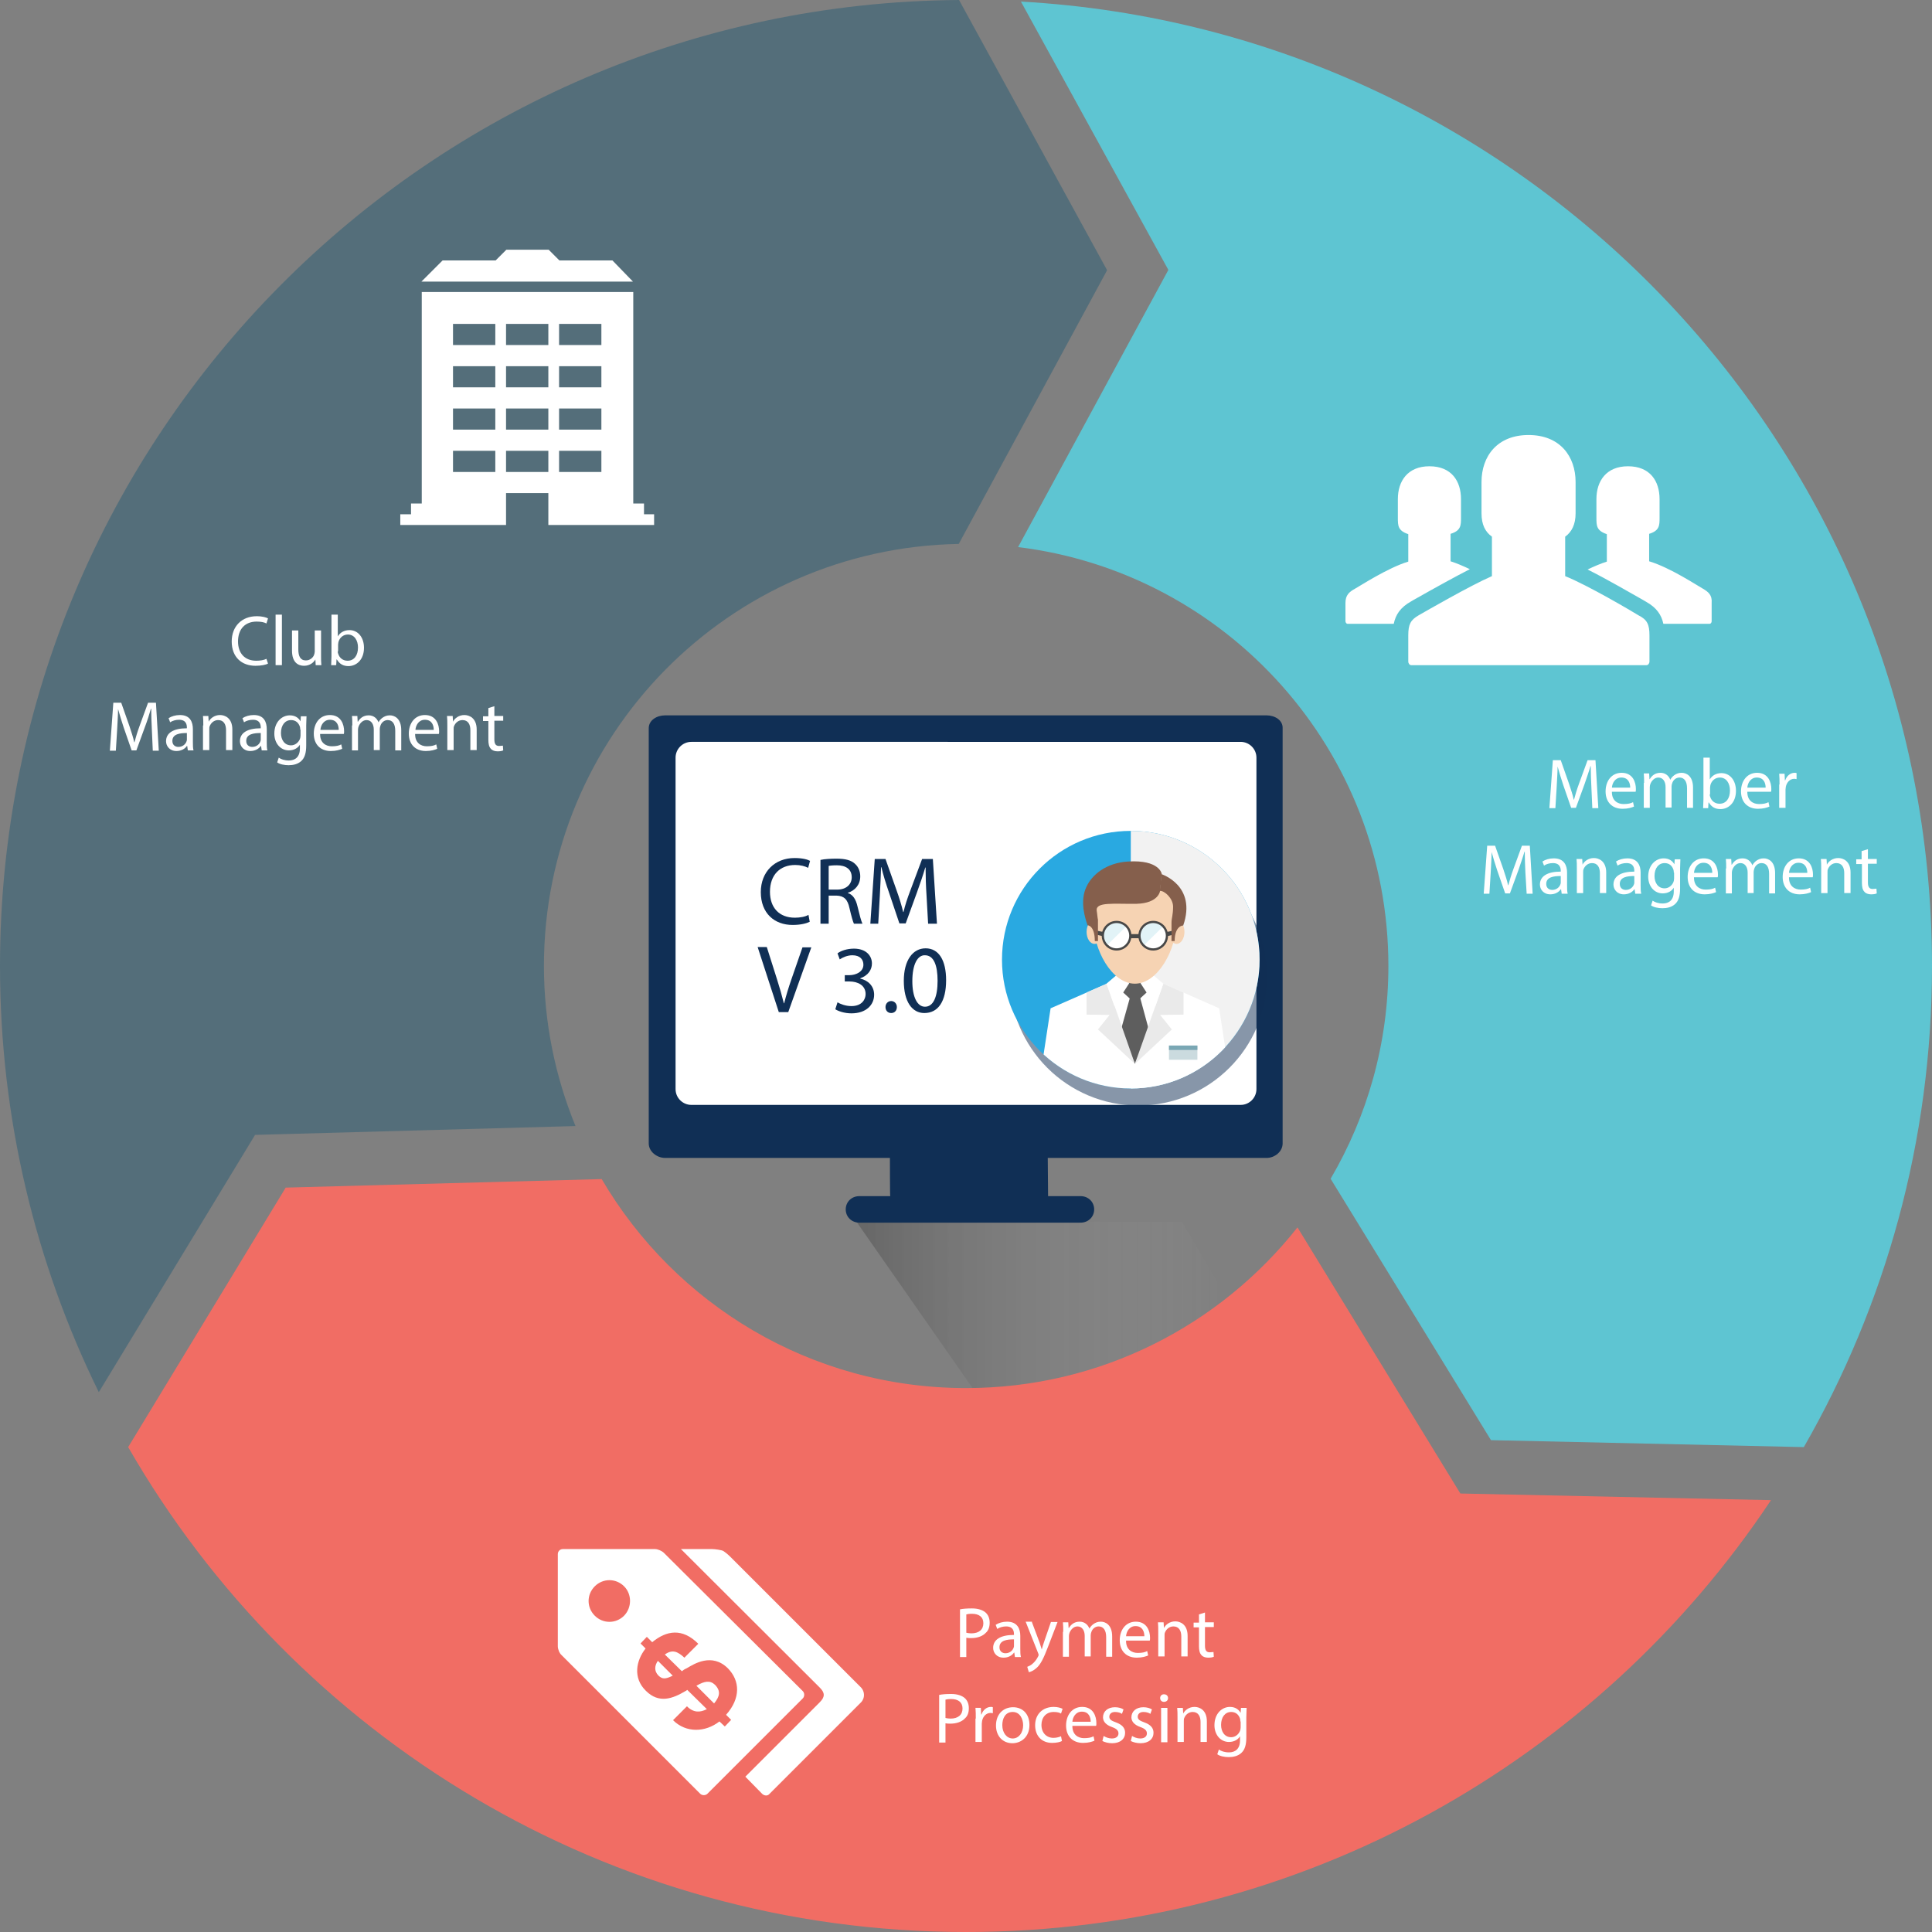 <?xml version="1.0" encoding="utf-8"?>
<!-- Generator: Adobe Illustrator 20.0.0, SVG Export Plug-In . SVG Version: 6.00 Build 0)  -->
<svg version="1.1" id="Layer_1" xmlns="http://www.w3.org/2000/svg" xmlns:xlink="http://www.w3.org/1999/xlink" x="0px" y="0px"
	 viewBox="0 0 612 612" style="enable-background:new 0 0 612 612;" xml:space="preserve">
<rect x="0" y="0" width="612" height="612" fill="#808080" stroke="none"/>
<style type="text/css">
	.st0{fill:#546E7A;}
	.st1{fill:#5EC5D2;}
	.st2{opacity:0.2;fill:url(#SVGID_1_);}
	.st3{fill:#F16D64;}
	.st4{fill:#102F55;}
	.st5{fill:#FFFFFF;}
	.st6{opacity:0.5;fill:#102F55;}
	.st7{fill:#29A9E1;}
	.st8{fill:#F2F2F2;}
	.st9{clip-path:url(#SVGID_3_);}
	.st10{fill:#5E5E5E;}
	.st11{fill:#EAEAEA;}
	.st12{fill:#F6D3B3;}
	.st13{fill:#484848;}
	.st14{fill:#855F4C;}
	.st15{fill:#CBDBDF;}
	.st16{fill:#7AA7B4;}
	.st17{fill:#E2F3F7;}
</style>
<g>
	<path class="st0" d="M182.3,356.7c-6.4-15.6-10-32.8-10-50.7c0-73.1,58.6-132.4,131.4-133.7l47-86.7L303.8,0
		C135.8,1.2,0,137.7,0,306c0,48.4,11.3,94.3,31.3,135l49.5-81.5L182.3,356.7z"/>
	<path class="st1" d="M322.5,173.3c66.1,8.1,117.3,64.4,117.3,132.7c0,24.6-6.7,47.6-18.3,67.4l50.8,82.8l99.1,2.2
		C597.2,413.5,612,361.5,612,306C612,142.8,484.3,9.5,323.4,0.5l46.7,85L322.5,173.3z"/>
	<linearGradient id="SVGID_1_" gradientUnits="userSpaceOnUse" x1="271.303" y1="430.925" x2="389.202" y2="430.925">
		<stop  offset="0" style="stop-color:#000000"/>
		<stop  offset="1" style="stop-color:#FFFFFF;stop-opacity:0"/>
	</linearGradient>
	<path class="st2" d="M374.4,387l14.8,25.1c0,0-24.1,42.6-56.6,62.7L271.3,387H374.4z"/>
	<path class="st3" d="M411,388.8c-24.5,31-62.4,50.9-105,50.9c-49.2,0-92.2-26.6-115.4-66.2l-100.1,2.7l-49.9,82.2
		C93.4,550.2,192.5,612,306,612c106.4,0,200.2-54.4,255-136.8l-98.4-2.1L411,388.8z"/>
	<g>
		<g>
			<path class="st4" d="M401.2,226.6H210.7c-2.6,0-5.2,1.5-5.2,4.1v131.5c0,2.6,2.6,4.6,5.2,4.6h71.2c0,0,0,12.1,0.1,12.1h-9.8
				c-2.4,0-4.3,1.8-4.3,4.2c0,2.4,1.9,4.2,4.3,4.2h70.1c2.4,0,4.3-1.8,4.3-4.2c0-2.4-1.9-4.2-4.3-4.2H332c0,0-0.1-12.1-0.1-12.1
				h69.3c2.6,0,5.1-2,5.1-4.6V230.7C406.4,228.1,403.8,226.6,401.2,226.6z"/>
			<path class="st5" d="M398,345c0,2.7-2.2,5-5,5H219c-2.7,0-5-2.2-5-5V240c0-2.7,2.2-5,5-5H393c2.7,0,5,2.2,5,5V345z"/>
		</g>
		<g>
			<circle class="st6" cx="360.6" cy="309.4" r="40.8"/>
			<circle class="st7" cx="358.2" cy="304" r="40.8"/>
			<path class="st8" d="M358.2,263.2v81.6c22.5,0,40.8-18.3,40.8-40.8C399,281.5,380.8,263.2,358.2,263.2z"/>
			<g>
				<defs>
					<circle id="SVGID_2_" cx="358.2" cy="304" r="40.8"/>
				</defs>
				<clipPath id="SVGID_3_">
					<use xlink:href="#SVGID_2_"  style="overflow:visible;"/>
				</clipPath>
				<g class="st9">
					<polygon class="st5" points="386.2,319.4 368.5,311.6 359.5,311.6 350.6,311.6 332.8,319.4 328.9,345 359.5,345 390.1,345 
											"/>
					<polygon class="st10" points="360.8,314.7 359.5,314.7 358.3,314.7 355,326.5 359.5,337 364,326.5 					"/>
					<g>
						<polygon class="st11" points="350.6,311.6 359.5,337 347.8,326.1 351.5,321.5 344.2,321.4 344.2,314.4 						"/>
						<polygon class="st11" points="368.5,311.6 359.5,337 371.2,326.1 367.5,321.5 374.9,321.4 374.9,314.4 						"/>
					</g>
					<g>
						<polygon class="st5" points="350.5,311.6 353.9,308.7 359.5,308.7 353,318.7 						"/>
						<polygon class="st5" points="368.5,311.6 365.1,308.7 359.5,308.7 366,318.7 						"/>
					</g>
					<polygon class="st10" points="359.5,308.7 355.8,314.4 359.5,317.8 363.2,314.4 					"/>
					<g>
						<ellipse class="st12" cx="346.7" cy="295.2" rx="2.5" ry="3.8"/>
						<ellipse class="st12" cx="372.7" cy="295.2" rx="2.5" ry="3.8"/>
					</g>
					<path class="st12" d="M372.7,291.7c0,9.1-5.9,19.9-13.2,19.9c-7.3,0-13.2-10.7-13.2-19.9c0-9.1,5.9-13.2,13.2-13.2
						C366.8,278.5,372.7,282.6,372.7,291.7z"/>
					<g>
						<polygon class="st13" points="371.6,296.1 367.8,297 367.8,295.6 371.6,294.8 						"/>
						<polygon class="st13" points="347.4,296.1 351.2,297 351.2,295.6 347.4,294.8 						"/>
					</g>
					<path class="st14" d="M372.1,298.1h-1c0,0,0-4.7,0-5.9c0-1.3,0.5-2.4,0.5-5s-2.7-5.1-4.2-5l0.5-5.3c0,0,11.3,3.6,6.9,16.3
						C374.9,293.1,372.1,293.1,372.1,298.1z"/>
					<path class="st14" d="M344.2,280.8c1.7-3.6,6.1-7.5,13.2-7.9c9.9-0.6,10.6,3.9,10.6,3.9l-0.5,5.3c0,0-0.3,4-7.5,4.2
						c-7.2,0.1-13-0.7-12.6,2.2c0,0,0,0,0,0c0.2,1.1,0.2,1.8,0.3,2.3c0,0.2,0.1,0.4,0.1,0.5l0,0l0,0c0,0.1,0,0.2,0,0.3l0,0l0,0
						c0,0.2,0,0.4,0,0.6c0,1.3,0,5.9,0,5.9h-1c0-5-2.3-5-2.3-5C343.8,291,341.9,285.5,344.2,280.8z"/>
					<rect x="356.2" y="295.9" class="st13" width="6.4" height="1.3"/>
					<circle class="st5" cx="353.7" cy="296.4" r="4.3"/>
					<circle class="st5" cx="365.3" cy="296.4" r="4.3"/>
					<circle class="st5" cx="365.3" cy="296.4" r="4.3"/>
					<rect x="370.3" y="331.2" class="st15" width="9" height="4.5"/>
					<rect x="370.3" y="331.2" class="st16" width="9" height="1.4"/>
					<path class="st17" d="M353.7,292.1c-2.4,0-4.3,1.9-4.3,4.3c0,1.2,0.5,2.3,1.3,3l6.2-6.1C356,292.6,354.9,292.1,353.7,292.1z"/>
					<path class="st17" d="M365.3,292.1c-2.4,0-4.3,1.9-4.3,4.3c0,1.2,0.5,2.3,1.3,3.1l6.2-6.1C367.6,292.6,366.5,292.1,365.3,292.1
						z"/>
					<g>
						<g>
							<path class="st13" d="M353.7,301.1c-2.6,0-4.7-2.1-4.7-4.7c0-2.6,2.1-4.7,4.7-4.7c2.6,0,4.7,2.1,4.7,4.7
								C358.4,299,356.3,301.1,353.7,301.1z M353.7,292.4c-2.2,0-4,1.8-4,4s1.8,4,4,4c2.2,0,4-1.8,4-4S355.9,292.4,353.7,292.4z"/>
						</g>
						<g>
							<path class="st13" d="M365.3,301.1c-2.6,0-4.7-2.1-4.7-4.7c0-2.6,2.1-4.7,4.7-4.7c2.6,0,4.7,2.1,4.7,4.7
								C370,299,367.9,301.1,365.3,301.1z M365.3,292.4c-2.2,0-4,1.8-4,4s1.8,4,4,4c2.2,0,4-1.8,4-4S367.5,292.4,365.3,292.4z"/>
						</g>
					</g>
				</g>
			</g>
		</g>
		<g>
			<g>
				<path class="st4" d="M256.5,292c-1,0.5-2.9,1-5.4,1c-5.8,0-10.1-3.7-10.1-10.4c0-6.4,4.4-10.8,10.7-10.8c2.6,0,4.2,0.5,4.9,0.9
					l-0.6,2.2c-1-0.5-2.4-0.9-4.1-0.9c-4.8,0-8,3.1-8,8.5c0,5,2.9,8.2,7.9,8.2c1.6,0,3.3-0.3,4.3-0.9L256.5,292z"/>
				<path class="st4" d="M259.9,272.4c1.3-0.3,3.3-0.4,5.1-0.4c2.8,0,4.7,0.5,5.9,1.7c1,0.9,1.6,2.3,1.6,3.9c0,2.7-1.7,4.5-3.9,5.2
					v0.1c1.6,0.5,2.5,2,3,4.1c0.7,2.9,1.2,4.8,1.6,5.6h-2.7c-0.3-0.6-0.8-2.3-1.4-4.9c-0.6-2.8-1.7-3.9-4.1-4h-2.5v8.9h-2.6V272.4z
					 M262.5,281.8h2.7c2.8,0,4.6-1.6,4.6-3.9c0-2.6-1.9-3.8-4.7-3.8c-1.3,0-2.2,0.1-2.6,0.2V281.8z"/>
				<path class="st4" d="M293.5,283.7c-0.2-2.9-0.3-6.3-0.3-8.9h-0.1c-0.7,2.4-1.6,5-2.6,7.8l-3.6,9.9h-2l-3.3-9.8
					c-1-2.9-1.8-5.5-2.4-8h-0.1c-0.1,2.6-0.2,6-0.4,9.1l-0.5,8.8h-2.5l1.4-20.5h3.4l3.5,9.9c0.9,2.5,1.6,4.8,2.1,6.9h0.1
					c0.5-2.1,1.2-4.3,2.2-6.9l3.7-9.9h3.4l1.3,20.5H294L293.5,283.7z"/>
				<path class="st4" d="M246.7,320.6L240,300h2.9l3.2,10.1c0.9,2.8,1.6,5.3,2.2,7.7h0.1c0.6-2.4,1.4-5,2.3-7.6l3.5-10.1h2.8
					l-7.3,20.5H246.7z"/>
				<path class="st4" d="M265.3,317.5c0.8,0.5,2.5,1.2,4.4,1.2c3.4,0,4.5-2.2,4.5-3.8c0-2.8-2.5-4-5.1-4h-1.5v-2h1.5
					c1.9,0,4.4-1,4.4-3.3c0-1.6-1-3-3.5-3c-1.6,0-3.1,0.7-4,1.3l-0.7-1.9c1-0.8,3-1.5,5.2-1.5c3.9,0,5.7,2.3,5.7,4.7
					c0,2-1.2,3.8-3.7,4.7v0.1c2.4,0.5,4.4,2.3,4.4,5.1c0,3.2-2.5,5.9-7.2,5.9c-2.2,0-4.2-0.7-5.1-1.3L265.3,317.5z"/>
				<path class="st4" d="M280.5,319c0-1.1,0.8-1.9,1.8-1.9s1.8,0.8,1.8,1.9c0,1.1-0.7,1.9-1.8,1.9
					C281.2,320.9,280.5,320.1,280.5,319z"/>
				<path class="st4" d="M299.7,310.5c0,6.7-2.5,10.4-6.9,10.4c-3.9,0-6.5-3.6-6.5-10.2c0-6.6,2.9-10.3,6.9-10.3
					C297.4,300.4,299.7,304.2,299.7,310.5z M289,310.8c0,5.1,1.6,8.1,4,8.1c2.7,0,4-3.2,4-8.2c0-4.9-1.2-8.1-4-8.1
					C290.7,302.5,289,305.4,289,310.8z"/>
			</g>
		</g>
	</g>
	<g>
		<g id="building_54_">
			<path class="st5" d="M200.5,89.2h-67l6.7-6.7h16.8l3.4-3.4h13.4l3.4,3.4h16.8L200.5,89.2z M207.2,162.9v3.4h-33.5v-10.1h-13.4
				v10.1h-33.5v-3.4h3.4v-3.4h3.4v-67h67v67h3.4v3.4H207.2z M156.9,142.8h-13.4v6.7h13.4V142.8z M156.9,129.4h-13.4v6.7h13.4V129.4z
				 M156.9,116h-13.4v6.7h13.4V116z M156.9,102.6h-13.4v6.7h13.4V102.6z M173.7,142.8h-13.4v6.7h13.4V142.8z M173.7,129.4h-13.4v6.7
				h13.4V129.4z M173.7,116h-13.4v6.7h13.4V116z M173.7,102.6h-13.4v6.7h13.4V102.6z M190.5,142.8h-13.4v6.7h13.4V142.8z
				 M190.5,129.4h-13.4v6.7h13.4V129.4z M190.5,116h-13.4v6.7h13.4V116z M190.5,102.6h-13.4v6.7h13.4V102.6z"/>
		</g>
		<g>
			<path class="st5" d="M84.9,210.2c-0.7,0.4-2.2,0.7-4,0.7c-4.3,0-7.5-2.7-7.5-7.7c0-4.8,3.2-8,7.9-8c1.9,0,3.1,0.4,3.6,0.7
				l-0.5,1.6c-0.7-0.4-1.8-0.6-3.1-0.6c-3.6,0-5.9,2.3-5.9,6.3c0,3.7,2.1,6.1,5.8,6.1c1.2,0,2.4-0.2,3.2-0.6L84.9,210.2z"/>
			<path class="st5" d="M87.3,194.7h2v16h-2V194.7z"/>
			<path class="st5" d="M101.7,207.7c0,1.1,0,2.1,0.1,3h-1.8l-0.1-1.8h0c-0.5,0.9-1.7,2-3.6,2c-1.7,0-3.8-0.9-3.8-4.8v-6.4h2v6
				c0,2.1,0.6,3.5,2.4,3.5c1.3,0,2.3-0.9,2.6-1.8c0.1-0.3,0.2-0.7,0.2-1v-6.7h2V207.7z"/>
			<path class="st5" d="M104.9,210.7c0-0.7,0.1-1.8,0.1-2.8v-13.2h2v6.9h0c0.7-1.2,2-2,3.7-2c2.7,0,4.6,2.3,4.6,5.6
				c0,3.9-2.5,5.8-4.9,5.8c-1.6,0-2.8-0.6-3.7-2.1h-0.1l-0.1,1.8H104.9z M107,206.3c0,0.2,0,0.5,0.1,0.7c0.4,1.4,1.5,2.3,3,2.3
				c2.1,0,3.3-1.7,3.3-4.2c0-2.2-1.1-4.1-3.2-4.1c-1.4,0-2.6,0.9-3,2.4c0,0.2-0.1,0.5-0.1,0.8V206.3z"/>
			<path class="st5" d="M48.1,231.1c-0.1-2.1-0.2-4.7-0.2-6.6h-0.1c-0.5,1.8-1.1,3.7-1.9,5.8l-2.7,7.4h-1.5l-2.5-7.2
				c-0.7-2.1-1.3-4.1-1.8-5.9h0c0,1.9-0.2,4.4-0.3,6.7l-0.4,6.5h-1.9l1.1-15.2h2.5l2.6,7.4c0.6,1.9,1.2,3.5,1.5,5.1h0.1
				c0.4-1.5,0.9-3.2,1.6-5.1l2.7-7.4h2.5l0.9,15.2h-1.9L48.1,231.1z"/>
			<path class="st5" d="M59.5,237.7l-0.2-1.4h-0.1c-0.6,0.9-1.8,1.6-3.3,1.6c-2.2,0-3.3-1.6-3.3-3.1c0-2.6,2.3-4.1,6.6-4.1v-0.2
				c0-0.9-0.2-2.5-2.5-2.5c-1,0-2.1,0.3-2.8,0.8l-0.5-1.3c0.9-0.6,2.2-1,3.6-1c3.3,0,4.1,2.3,4.1,4.5v4.1c0,0.9,0,1.9,0.2,2.6H59.5z
				 M59.2,232.2c-2.2,0-4.6,0.3-4.6,2.5c0,1.3,0.9,1.9,1.9,1.9c1.4,0,2.3-0.9,2.6-1.8c0.1-0.2,0.1-0.4,0.1-0.6V232.2z"/>
			<path class="st5" d="M64.4,229.8c0-1.1,0-2.1-0.1-3H66l0.1,1.8h0c0.5-1,1.8-2.1,3.6-2.1c1.5,0,3.9,0.9,3.9,4.6v6.5h-2v-6.3
				c0-1.8-0.7-3.2-2.5-3.2c-1.3,0-2.3,0.9-2.7,2c-0.1,0.2-0.1,0.6-0.1,0.9v6.6h-2V229.8z"/>
			<path class="st5" d="M82.9,237.7l-0.2-1.4h-0.1c-0.6,0.9-1.8,1.6-3.3,1.6c-2.2,0-3.3-1.6-3.3-3.1c0-2.6,2.3-4.1,6.6-4.1v-0.2
				c0-0.9-0.2-2.5-2.5-2.5c-1,0-2.1,0.3-2.8,0.8l-0.5-1.3c0.9-0.6,2.2-1,3.6-1c3.3,0,4.1,2.3,4.1,4.5v4.1c0,0.9,0,1.9,0.2,2.6H82.9z
				 M82.6,232.2c-2.2,0-4.6,0.3-4.6,2.5c0,1.3,0.9,1.9,1.9,1.9c1.4,0,2.3-0.9,2.6-1.8c0.1-0.2,0.1-0.4,0.1-0.6V232.2z"/>
			<path class="st5" d="M97.1,226.8c0,0.8-0.1,1.7-0.1,3v6.3c0,2.5-0.5,4-1.6,5c-1.1,1-2.6,1.3-4,1.3c-1.3,0-2.8-0.3-3.6-0.9
				l0.5-1.5c0.7,0.5,1.8,0.9,3.2,0.9c2,0,3.5-1.1,3.5-3.8v-1.2h0c-0.6,1-1.8,1.8-3.5,1.8c-2.7,0-4.6-2.3-4.6-5.3
				c0-3.7,2.4-5.8,4.9-5.8c1.9,0,2.9,1,3.4,1.9h0l0.1-1.6H97.1z M95.1,231.1c0-0.3,0-0.6-0.1-0.9c-0.4-1.2-1.3-2.1-2.8-2.1
				c-1.9,0-3.2,1.6-3.2,4.1c0,2.1,1.1,3.9,3.2,3.9c1.2,0,2.3-0.8,2.8-2c0.1-0.3,0.2-0.7,0.2-1.1V231.1z"/>
			<path class="st5" d="M101.4,232.6c0,2.7,1.8,3.8,3.7,3.8c1.4,0,2.3-0.2,3-0.6l0.3,1.4c-0.7,0.3-1.9,0.7-3.6,0.7
				c-3.4,0-5.4-2.2-5.4-5.5c0-3.3,1.9-5.9,5.1-5.9c3.6,0,4.5,3.1,4.5,5.1c0,0.4,0,0.7-0.1,0.9H101.4z M107.3,231.2
				c0-1.3-0.5-3.2-2.8-3.2c-2,0-2.9,1.8-3,3.2H107.3z"/>
			<path class="st5" d="M111.6,229.8c0-1.1,0-2.1-0.1-3h1.7l0.1,1.8h0.1c0.6-1,1.6-2,3.4-2c1.5,0,2.6,0.9,3.1,2.2h0
				c0.3-0.6,0.8-1.1,1.2-1.4c0.7-0.5,1.4-0.8,2.4-0.8c1.4,0,3.6,0.9,3.6,4.7v6.4h-1.9v-6.2c0-2.1-0.8-3.4-2.4-3.4
				c-1.1,0-2,0.8-2.3,1.8c-0.1,0.3-0.2,0.6-0.2,1v6.7h-1.9v-6.5c0-1.7-0.8-3-2.3-3c-1.2,0-2.1,1-2.5,2c-0.1,0.3-0.2,0.6-0.2,1v6.6
				h-1.9V229.8z"/>
			<path class="st5" d="M131.5,232.6c0,2.7,1.8,3.8,3.7,3.8c1.4,0,2.3-0.2,3-0.6l0.3,1.4c-0.7,0.3-1.9,0.7-3.6,0.7
				c-3.4,0-5.4-2.2-5.4-5.5c0-3.3,1.9-5.9,5.1-5.9c3.6,0,4.5,3.1,4.5,5.1c0,0.4,0,0.7-0.1,0.9H131.5z M137.4,231.2
				c0-1.3-0.5-3.2-2.8-3.2c-2,0-2.9,1.8-3,3.2H137.4z"/>
			<path class="st5" d="M141.7,229.8c0-1.1,0-2.1-0.1-3h1.8l0.1,1.8h0c0.5-1,1.8-2.1,3.6-2.1c1.5,0,3.9,0.9,3.9,4.6v6.5h-2v-6.3
				c0-1.8-0.7-3.2-2.5-3.2c-1.3,0-2.3,0.9-2.7,2c-0.1,0.2-0.1,0.6-0.1,0.9v6.6h-2V229.8z"/>
			<path class="st5" d="M156.6,223.7v3.1h2.8v1.5h-2.8v5.9c0,1.4,0.4,2.1,1.5,2.1c0.5,0,0.9-0.1,1.2-0.1l0.1,1.5
				c-0.4,0.2-1,0.3-1.8,0.3c-0.9,0-1.7-0.3-2.1-0.8c-0.6-0.6-0.8-1.6-0.8-2.8v-6h-1.7v-1.5h1.7v-2.6L156.6,223.7z"/>
		</g>
	</g>
	<g>
		<g id="group_7_">
			<path class="st5" d="M522.5,201.3c0,3.5,0,8.3,0,8.3c0,0.5-0.4,1.1-0.9,1.1H447c-0.5,0-0.9-0.6-0.9-1.1c0,0,0-4.8,0-8.3
				c0-3.5,0.7-4.9,3.3-6.4c2.1-1.2,16.5-9.5,23.2-12.4V170c-2.1-1.5-3.3-3.8-3.3-7.4c0-8.3,0-9.9,0-9.9c0-8.2,5-14.9,14.9-14.9
				s14.9,6.7,14.9,14.9v9.9c0,3.5-1.2,5.9-3.3,7.4v12.5c7.2,2.9,21.1,11.1,23.2,12.4C521.8,196.3,522.5,197.8,522.5,201.3z
				 M447,190.5l0.5-0.3c7.6-4.3,13.6-7.6,18.1-9.9c-2.1-1-4.2-1.9-6.1-2.5v-8.7c3.3-1,3.3-2.7,3.3-5.1v-5.9c0-5.7-3-10.4-10-10.4
				c-6.9,0-10,4.7-10,10.4c0,0,0,0.1,0,5.9c0,2.5,0,4.1,3.3,5.2v8.7c-6.6,2-15.4,7.8-16.9,8.6c-1.8,1-3,2-3,4.5c0,2.4,0,5.8,0,5.8
				c0,0.3,0.3,0.8,0.6,0.8h14.7C442.1,194.7,443.6,192.4,447,190.5z M539.3,186.4c-1.5-0.8-10.2-6.6-16.9-8.6v-8.7
				c3.3-1,3.3-2.7,3.3-5.1v-5.9c0-5.7-3-10.4-10-10.4c-6.9,0-10,4.7-10,10.4c0,0,0,0.1,0,5.9c0,2.5,0,4.1,3.3,5.2v8.7
				c-1.9,0.6-4,1.5-6.1,2.5c6.4,3.2,13.9,7.6,17.3,9.5l1.2,0.7c3.4,1.9,4.9,4.2,5.5,7h14.7c0.3,0,0.6-0.4,0.6-0.8c0,0,0-3.3,0-5.8
				C542.4,188.5,541.2,187.5,539.3,186.4z"/>
		</g>
		<g>
			<g>
				<path class="st5" d="M504.1,249.3c-0.1-2.1-0.2-4.7-0.2-6.6h-0.1c-0.5,1.8-1.2,3.7-1.9,5.8l-2.7,7.4h-1.5l-2.5-7.2
					c-0.7-2.1-1.3-4.1-1.8-5.9h0c0,1.9-0.2,4.4-0.3,6.7l-0.4,6.5h-1.9l1.1-15.2h2.5l2.6,7.4c0.6,1.9,1.2,3.5,1.5,5.1h0.1
					c0.4-1.5,0.9-3.2,1.6-5.1l2.7-7.4h2.5l0.9,15.2h-1.9L504.1,249.3z"/>
				<path class="st5" d="M510.6,250.9c0,2.7,1.8,3.8,3.7,3.8c1.4,0,2.3-0.2,3-0.6l0.3,1.4c-0.7,0.3-1.9,0.7-3.6,0.7
					c-3.4,0-5.4-2.2-5.4-5.5c0-3.3,1.9-5.9,5.1-5.9c3.6,0,4.5,3.1,4.5,5.1c0,0.4,0,0.7-0.1,0.9H510.6z M516.4,249.5
					c0-1.3-0.5-3.2-2.8-3.2c-2,0-2.9,1.8-3,3.2H516.4z"/>
				<path class="st5" d="M520.8,248c0-1.1,0-2.1-0.1-3h1.7l0.1,1.8h0.1c0.6-1,1.6-2,3.4-2c1.5,0,2.6,0.9,3.1,2.2h0
					c0.3-0.6,0.8-1.1,1.2-1.4c0.7-0.5,1.4-0.8,2.4-0.8c1.4,0,3.6,0.9,3.6,4.7v6.4h-1.9v-6.2c0-2.1-0.8-3.4-2.4-3.4
					c-1.1,0-2,0.8-2.3,1.8c-0.1,0.3-0.2,0.6-0.2,1v6.7h-1.9v-6.5c0-1.7-0.8-3-2.3-3c-1.2,0-2.1,1-2.5,2c-0.1,0.3-0.2,0.6-0.2,1v6.6
					h-1.9V248z"/>
				<path class="st5" d="M539.5,256c0-0.7,0.1-1.8,0.1-2.8V240h2v6.9h0c0.7-1.2,2-2,3.7-2c2.7,0,4.6,2.3,4.6,5.6
					c0,3.9-2.5,5.8-4.9,5.8c-1.6,0-2.8-0.6-3.7-2.1h-0.1l-0.1,1.8H539.5z M541.6,251.6c0,0.2,0,0.5,0.1,0.7c0.4,1.4,1.5,2.3,3,2.3
					c2.1,0,3.3-1.7,3.3-4.2c0-2.2-1.1-4.1-3.2-4.1c-1.4,0-2.6,0.9-3,2.4c0,0.2-0.1,0.5-0.1,0.8V251.6z"/>
				<path class="st5" d="M553.5,250.9c0,2.7,1.8,3.8,3.7,3.8c1.4,0,2.3-0.2,3-0.6l0.3,1.4c-0.7,0.3-1.9,0.7-3.6,0.7
					c-3.4,0-5.4-2.2-5.4-5.5c0-3.3,1.9-5.9,5.1-5.9c3.6,0,4.5,3.1,4.5,5.1c0,0.4,0,0.7-0.1,0.9H553.5z M559.3,249.5
					c0-1.3-0.5-3.2-2.8-3.2c-2,0-2.9,1.8-3,3.2H559.3z"/>
				<path class="st5" d="M563.7,248.5c0-1.3,0-2.4-0.1-3.4h1.7l0.1,2.1h0.1c0.5-1.5,1.7-2.4,3-2.4c0.2,0,0.4,0,0.6,0.1v1.9
					c-0.2,0-0.4-0.1-0.7-0.1c-1.4,0-2.4,1.1-2.7,2.5c0,0.3-0.1,0.6-0.1,0.9v5.8h-2V248.5z"/>
				<path class="st5" d="M483.2,276.4c-0.1-2.1-0.2-4.7-0.2-6.6h-0.1c-0.5,1.8-1.2,3.7-1.9,5.8l-2.7,7.4h-1.5l-2.5-7.2
					c-0.7-2.1-1.3-4.1-1.8-5.9h0c0,1.9-0.2,4.4-0.3,6.7l-0.4,6.5H470l1.1-15.2h2.5l2.6,7.4c0.6,1.9,1.2,3.5,1.5,5.1h0.1
					c0.4-1.5,0.9-3.2,1.6-5.1l2.7-7.4h2.5l0.9,15.2h-1.9L483.2,276.4z"/>
				<path class="st5" d="M494.7,283.1l-0.2-1.4h-0.1c-0.6,0.9-1.8,1.6-3.3,1.6c-2.2,0-3.3-1.6-3.3-3.1c0-2.6,2.3-4.1,6.6-4.1v-0.2
					c0-0.9-0.2-2.5-2.5-2.5c-1,0-2.1,0.3-2.8,0.8l-0.5-1.3c0.9-0.6,2.2-1,3.6-1c3.3,0,4.2,2.3,4.2,4.5v4.1c0,0.9,0,1.9,0.2,2.6
					H494.7z M494.4,277.5c-2.2,0-4.6,0.3-4.6,2.5c0,1.3,0.9,1.9,1.9,1.9c1.4,0,2.3-0.9,2.6-1.8c0.1-0.2,0.1-0.4,0.1-0.6V277.5z"/>
				<path class="st5" d="M499.5,275.1c0-1.1,0-2.1-0.1-3h1.8l0.1,1.8h0c0.5-1,1.8-2.1,3.6-2.1c1.5,0,3.9,0.9,3.9,4.6v6.5h-2v-6.3
					c0-1.8-0.7-3.2-2.5-3.2c-1.3,0-2.3,0.9-2.7,2c-0.1,0.2-0.1,0.6-0.1,0.9v6.6h-2V275.1z"/>
				<path class="st5" d="M518,283.1l-0.2-1.4h-0.1c-0.6,0.9-1.8,1.6-3.3,1.6c-2.2,0-3.3-1.6-3.3-3.1c0-2.6,2.3-4.1,6.6-4.1v-0.2
					c0-0.9-0.2-2.5-2.5-2.5c-1,0-2.1,0.3-2.8,0.8l-0.5-1.3c0.9-0.6,2.2-1,3.6-1c3.3,0,4.2,2.3,4.2,4.5v4.1c0,0.9,0,1.9,0.2,2.6H518z
					 M517.7,277.5c-2.2,0-4.6,0.3-4.6,2.5c0,1.3,0.9,1.9,1.9,1.9c1.4,0,2.3-0.9,2.6-1.8c0.1-0.2,0.1-0.4,0.1-0.6V277.5z"/>
				<path class="st5" d="M532.3,272.1c0,0.8-0.1,1.7-0.1,3v6.3c0,2.5-0.5,4-1.6,5c-1.1,1-2.6,1.3-4,1.3c-1.3,0-2.8-0.3-3.6-0.9
					l0.5-1.5c0.7,0.5,1.8,0.9,3.2,0.9c2,0,3.5-1.1,3.5-3.8v-1.2h0c-0.6,1-1.8,1.8-3.5,1.8c-2.7,0-4.6-2.3-4.6-5.3
					c0-3.7,2.4-5.8,4.9-5.8c1.9,0,2.9,1,3.4,1.9h0l0.1-1.6H532.3z M530.2,276.4c0-0.3,0-0.6-0.1-0.9c-0.4-1.2-1.3-2.1-2.8-2.1
					c-1.9,0-3.2,1.6-3.2,4.1c0,2.1,1.1,3.9,3.2,3.9c1.2,0,2.3-0.8,2.8-2c0.1-0.3,0.2-0.7,0.2-1.1V276.4z"/>
				<path class="st5" d="M536.6,278c0,2.7,1.8,3.8,3.7,3.8c1.4,0,2.3-0.2,3-0.6l0.3,1.4c-0.7,0.3-1.9,0.7-3.6,0.7
					c-3.4,0-5.4-2.2-5.4-5.5c0-3.3,1.9-5.9,5.1-5.9c3.6,0,4.5,3.1,4.5,5.1c0,0.4,0,0.7-0.1,0.9H536.6z M542.4,276.5
					c0-1.3-0.5-3.2-2.8-3.2c-2,0-2.9,1.8-3,3.2H542.4z"/>
				<path class="st5" d="M546.8,275.1c0-1.1,0-2.1-0.1-3h1.7l0.1,1.8h0.1c0.6-1,1.6-2,3.4-2c1.5,0,2.6,0.9,3.1,2.2h0
					c0.3-0.6,0.8-1.1,1.2-1.4c0.7-0.5,1.4-0.8,2.4-0.8c1.4,0,3.6,0.9,3.6,4.7v6.4h-1.9v-6.2c0-2.1-0.8-3.4-2.4-3.4
					c-1.1,0-2,0.8-2.3,1.8c-0.1,0.3-0.2,0.6-0.2,1v6.7h-1.9v-6.5c0-1.7-0.8-3-2.3-3c-1.2,0-2.1,1-2.5,2c-0.1,0.3-0.2,0.6-0.2,1v6.6
					h-1.9V275.1z"/>
				<path class="st5" d="M566.7,278c0,2.7,1.8,3.8,3.7,3.8c1.4,0,2.3-0.2,3-0.6l0.3,1.4c-0.7,0.3-1.9,0.7-3.6,0.7
					c-3.4,0-5.4-2.2-5.4-5.5c0-3.3,1.9-5.9,5.1-5.9c3.6,0,4.5,3.1,4.5,5.1c0,0.4,0,0.7-0.1,0.9H566.7z M572.5,276.5
					c0-1.3-0.5-3.2-2.8-3.2c-2,0-2.9,1.8-3,3.2H572.5z"/>
				<path class="st5" d="M576.9,275.1c0-1.1,0-2.1-0.1-3h1.8l0.1,1.8h0c0.5-1,1.8-2.1,3.6-2.1c1.5,0,3.9,0.9,3.9,4.6v6.5h-2v-6.3
					c0-1.8-0.7-3.2-2.5-3.2c-1.3,0-2.3,0.9-2.7,2c-0.1,0.2-0.1,0.6-0.1,0.9v6.6h-2V275.1z"/>
				<path class="st5" d="M591.7,269v3.1h2.8v1.5h-2.8v5.9c0,1.4,0.4,2.1,1.5,2.1c0.5,0,0.9-0.1,1.2-0.1l0.1,1.5
					c-0.4,0.2-1,0.3-1.8,0.3c-0.9,0-1.7-0.3-2.1-0.8c-0.6-0.6-0.8-1.6-0.8-2.8v-6H588v-1.5h1.7v-2.6L591.7,269z"/>
			</g>
		</g>
	</g>
	<g>
		<g>
			<g id="tags">
				<path class="st5" d="M272.7,539.3l-29.1,29.1c-0.6,0.6-1.7,0.4-2.3-0.3l-5.2-5.3l23.6-23.6c1.7-1.7,1.6-3,0-4.6l-44-43.9h9.9
					c0.9,0,3,0.3,3.5,0.6c0.5,0.3,1.5,1.1,2.1,1.7l41.6,41.6C273.9,535.8,274.1,537.9,272.7,539.3z"/>
				<path class="st5" d="M210.3,491.9c-0.6-0.6-1.9-1.2-2.8-1.2h-29.2c-0.9,0-1.6,0.7-1.6,1.6v29.2c0,0.9,0.5,2.2,1.2,2.8l43.9,43.9
					c0.6,0.6,1.7,0.6,2.3,0l30.2-30.2c0.6-0.6,0.6-1.7,0-2.3L210.3,491.9z M197.7,511.8c-2.6,2.6-6.7,2.6-9.3,0
					c-2.6-2.6-2.6-6.7,0-9.3c2.6-2.6,6.7-2.6,9.3,0C200.2,505,200.2,509.2,197.7,511.8z"/>
			</g>
			<g id="usd_8_">
				<path class="st3" d="M230.6,528.5c-5.1-5.1-10.9-1.3-12.8-0.2c-0.6,0.4-0.7,0.2-1.8,1.1l-5.4-5.3c2.4-1.7,4-1,6.2,1l4.4-4.4
					c-5.1-5.1-10.1-4.2-14.6-0.5l-1.7-1.7l-2,2.1l1.6,1.6c-3,3.8-4.1,9.3,0.1,13.4c4.2,4.2,8.6,2.4,12.5,0.1
					c0.2-0.1,0.4-0.2,0.6-0.4l6.2,6.1c-2.1,1.1-4.2,1.2-6.3-0.9l-4.4,4.4c4.1,4.1,10.2,3.9,14.7,0.4l1.7,1.6l2-2.1l-1.6-1.6
					C234.7,537.9,234.4,532.4,230.6,528.5z M208.6,530.8c-1.5-1.5-1.2-3.3-0.2-4.7l4.7,4.7C210.7,532,209.8,531.9,208.6,530.8z
					 M226.2,539.6l-5.6-5.6c2.6-1.5,4.3-1.8,5.9-0.3C228.4,535.7,228,537.4,226.2,539.6z"/>
			</g>
		</g>
		<g>
			<g>
				<path class="st5" d="M304.1,509.8c0.9-0.2,2.2-0.3,3.8-0.3c1.9,0,3.4,0.5,4.3,1.3c0.8,0.7,1.3,1.8,1.3,3.2
					c0,1.4-0.4,2.5-1.2,3.2c-1,1.1-2.7,1.7-4.6,1.7c-0.6,0-1.1,0-1.6-0.1v6.1h-2V509.8z M306.1,517.2c0.4,0.1,1,0.2,1.6,0.2
					c2.4,0,3.8-1.2,3.8-3.2c0-2-1.4-3-3.6-3c-0.9,0-1.5,0.1-1.8,0.2V517.2z"/>
				<path class="st5" d="M321.5,524.9l-0.2-1.4h-0.1c-0.6,0.9-1.8,1.6-3.3,1.6c-2.2,0-3.3-1.6-3.3-3.1c0-2.6,2.3-4.1,6.6-4.1v-0.2
					c0-0.9-0.2-2.5-2.5-2.5c-1,0-2.1,0.3-2.8,0.8l-0.5-1.3c0.9-0.6,2.2-1,3.6-1c3.3,0,4.2,2.3,4.2,4.5v4.1c0,0.9,0,1.9,0.2,2.6
					H321.5z M321.2,519.3c-2.2,0-4.6,0.3-4.6,2.5c0,1.3,0.9,1.9,1.9,1.9c1.4,0,2.3-0.9,2.6-1.8c0.1-0.2,0.1-0.4,0.1-0.6V519.3z"/>
				<path class="st5" d="M326.9,513.9l2.4,6.4c0.2,0.7,0.5,1.6,0.7,2.2h0c0.2-0.7,0.4-1.5,0.7-2.3l2.2-6.4h2.1l-3,7.8
					c-1.4,3.7-2.4,5.7-3.7,6.8c-1,0.9-1.9,1.2-2.4,1.3l-0.5-1.7c0.5-0.2,1.2-0.5,1.7-1c0.5-0.4,1.2-1.2,1.7-2.2
					c0.1-0.2,0.2-0.4,0.2-0.5c0-0.1,0-0.3-0.1-0.5l-4-10.1H326.9z"/>
				<path class="st5" d="M336.8,516.9c0-1.1,0-2.1-0.1-3h1.7l0.1,1.8h0.1c0.6-1,1.6-2,3.4-2c1.5,0,2.6,0.9,3.1,2.2h0
					c0.3-0.6,0.8-1.1,1.2-1.4c0.7-0.5,1.4-0.8,2.4-0.8c1.4,0,3.6,0.9,3.6,4.7v6.4h-1.9v-6.2c0-2.1-0.8-3.4-2.4-3.4
					c-1.1,0-2,0.8-2.3,1.8c-0.1,0.3-0.2,0.6-0.2,1v6.7h-1.9v-6.5c0-1.7-0.8-3-2.3-3c-1.2,0-2.1,1-2.5,2c-0.1,0.3-0.2,0.6-0.2,1v6.6
					h-1.9V516.9z"/>
				<path class="st5" d="M356.7,519.8c0,2.7,1.8,3.8,3.7,3.8c1.4,0,2.3-0.2,3-0.6l0.3,1.4c-0.7,0.3-1.9,0.7-3.6,0.7
					c-3.4,0-5.4-2.2-5.4-5.5s1.9-5.9,5.1-5.9c3.6,0,4.5,3.1,4.5,5.1c0,0.4,0,0.7-0.1,0.9H356.7z M362.5,518.3c0-1.3-0.5-3.2-2.8-3.2
					c-2,0-2.9,1.8-3,3.2H362.5z"/>
				<path class="st5" d="M366.9,516.9c0-1.1,0-2.1-0.1-3h1.8l0.1,1.8h0c0.5-1,1.8-2.1,3.6-2.1c1.5,0,3.9,0.9,3.9,4.6v6.5h-2v-6.3
					c0-1.8-0.7-3.2-2.5-3.2c-1.3,0-2.3,0.9-2.7,2c-0.1,0.2-0.1,0.6-0.1,0.9v6.6h-2V516.9z"/>
				<path class="st5" d="M381.7,510.8v3.1h2.8v1.5h-2.8v5.9c0,1.4,0.4,2.1,1.5,2.1c0.5,0,0.9-0.1,1.2-0.1l0.1,1.5
					c-0.4,0.2-1,0.3-1.8,0.3c-0.9,0-1.7-0.3-2.1-0.8c-0.6-0.6-0.8-1.6-0.8-2.8v-6h-1.7v-1.5h1.7v-2.6L381.7,510.8z"/>
				<path class="st5" d="M297.5,536.9c0.9-0.2,2.2-0.3,3.8-0.3c1.9,0,3.4,0.5,4.3,1.3c0.8,0.7,1.3,1.8,1.3,3.2
					c0,1.4-0.4,2.5-1.2,3.2c-1,1.1-2.7,1.7-4.6,1.7c-0.6,0-1.1,0-1.6-0.1v6.1h-2V536.9z M299.5,544.2c0.4,0.1,1,0.2,1.6,0.2
					c2.4,0,3.8-1.2,3.8-3.2c0-2-1.4-3-3.6-3c-0.9,0-1.5,0.1-1.8,0.2V544.2z"/>
				<path class="st5" d="M309.1,544.4c0-1.3,0-2.4-0.1-3.4h1.7l0.1,2.1h0.1c0.5-1.5,1.7-2.4,3-2.4c0.2,0,0.4,0,0.6,0.1v1.9
					c-0.2,0-0.4-0.1-0.7-0.1c-1.4,0-2.4,1.1-2.7,2.5c0,0.3-0.1,0.6-0.1,0.9v5.8h-2V544.4z"/>
				<path class="st5" d="M326.1,546.4c0,4-2.8,5.8-5.4,5.8c-3,0-5.2-2.2-5.2-5.6c0-3.7,2.4-5.8,5.4-5.8
					C324,540.8,326.1,543,326.1,546.4z M317.5,546.5c0,2.4,1.4,4.2,3.3,4.2c1.9,0,3.3-1.8,3.3-4.2c0-1.8-0.9-4.2-3.3-4.2
					S317.5,544.4,317.5,546.5z"/>
				<path class="st5" d="M336.4,551.5c-0.5,0.3-1.7,0.6-3.1,0.6c-3.3,0-5.4-2.2-5.4-5.6c0-3.4,2.3-5.8,5.9-5.8
					c1.2,0,2.2,0.3,2.8,0.6l-0.5,1.5c-0.5-0.3-1.2-0.5-2.3-0.5c-2.5,0-3.9,1.8-3.9,4.1c0,2.5,1.6,4.1,3.8,4.1c1.1,0,1.9-0.3,2.4-0.5
					L336.4,551.5z"/>
				<path class="st5" d="M339.7,546.8c0,2.7,1.8,3.8,3.7,3.8c1.4,0,2.3-0.2,3-0.6l0.3,1.4c-0.7,0.3-1.9,0.7-3.6,0.7
					c-3.4,0-5.4-2.2-5.4-5.5s1.9-5.9,5.1-5.9c3.6,0,4.5,3.1,4.5,5.1c0,0.4,0,0.7-0.1,0.9H339.7z M345.5,545.4c0-1.3-0.5-3.2-2.8-3.2
					c-2,0-2.9,1.8-3,3.2H345.5z"/>
				<path class="st5" d="M349.6,549.9c0.6,0.4,1.6,0.8,2.6,0.8c1.4,0,2.1-0.7,2.1-1.6c0-0.9-0.6-1.5-2-2c-2-0.7-2.9-1.8-2.9-3.1
					c0-1.8,1.4-3.2,3.8-3.2c1.1,0,2.1,0.3,2.7,0.7l-0.5,1.4c-0.4-0.3-1.2-0.6-2.2-0.6c-1.2,0-1.8,0.7-1.8,1.5c0,0.9,0.7,1.3,2.1,1.8
					c1.9,0.7,2.9,1.7,2.9,3.3c0,1.9-1.5,3.3-4.1,3.3c-1.2,0-2.3-0.3-3.1-0.7L349.6,549.9z"/>
				<path class="st5" d="M358.6,549.9c0.6,0.4,1.6,0.8,2.6,0.8c1.4,0,2.1-0.7,2.1-1.6c0-0.9-0.6-1.5-2-2c-2-0.7-2.9-1.8-2.9-3.1
					c0-1.8,1.4-3.2,3.8-3.2c1.1,0,2.1,0.3,2.7,0.7l-0.5,1.4c-0.4-0.3-1.2-0.6-2.2-0.6c-1.2,0-1.8,0.7-1.8,1.5c0,0.9,0.7,1.3,2.1,1.8
					c1.9,0.7,2.9,1.7,2.9,3.3c0,1.9-1.5,3.3-4.1,3.3c-1.2,0-2.3-0.3-3.1-0.7L358.6,549.9z"/>
				<path class="st5" d="M370,537.9c0,0.7-0.5,1.2-1.3,1.2c-0.7,0-1.2-0.5-1.2-1.2c0-0.7,0.5-1.2,1.2-1.2
					C369.5,536.7,370,537.2,370,537.9z M367.8,551.9V541h2v10.9H367.8z"/>
				<path class="st5" d="M373,544c0-1.1,0-2.1-0.1-3h1.8l0.1,1.8h0c0.5-1,1.8-2.1,3.6-2.1c1.5,0,3.9,0.9,3.9,4.6v6.5h-2v-6.3
					c0-1.8-0.7-3.2-2.5-3.2c-1.3,0-2.3,0.9-2.7,2c-0.1,0.2-0.1,0.6-0.1,0.9v6.6h-2V544z"/>
				<path class="st5" d="M394.9,541c0,0.8-0.1,1.7-0.1,3v6.3c0,2.5-0.5,4-1.6,5c-1.1,1-2.6,1.3-4,1.3c-1.3,0-2.8-0.3-3.6-0.9
					l0.5-1.5c0.7,0.5,1.8,0.9,3.2,0.9c2,0,3.5-1.1,3.5-3.8V550h0c-0.6,1-1.8,1.8-3.5,1.8c-2.7,0-4.6-2.3-4.6-5.3
					c0-3.7,2.4-5.8,4.9-5.8c1.9,0,2.9,1,3.4,1.9h0l0.1-1.6H394.9z M392.9,545.3c0-0.3,0-0.6-0.1-0.9c-0.4-1.2-1.3-2.1-2.8-2.1
					c-1.9,0-3.2,1.6-3.2,4.1c0,2.1,1.1,3.9,3.2,3.9c1.2,0,2.3-0.8,2.8-2c0.1-0.3,0.2-0.7,0.2-1.1V545.3z"/>
			</g>
		</g>
	</g>
</g>
</svg>
